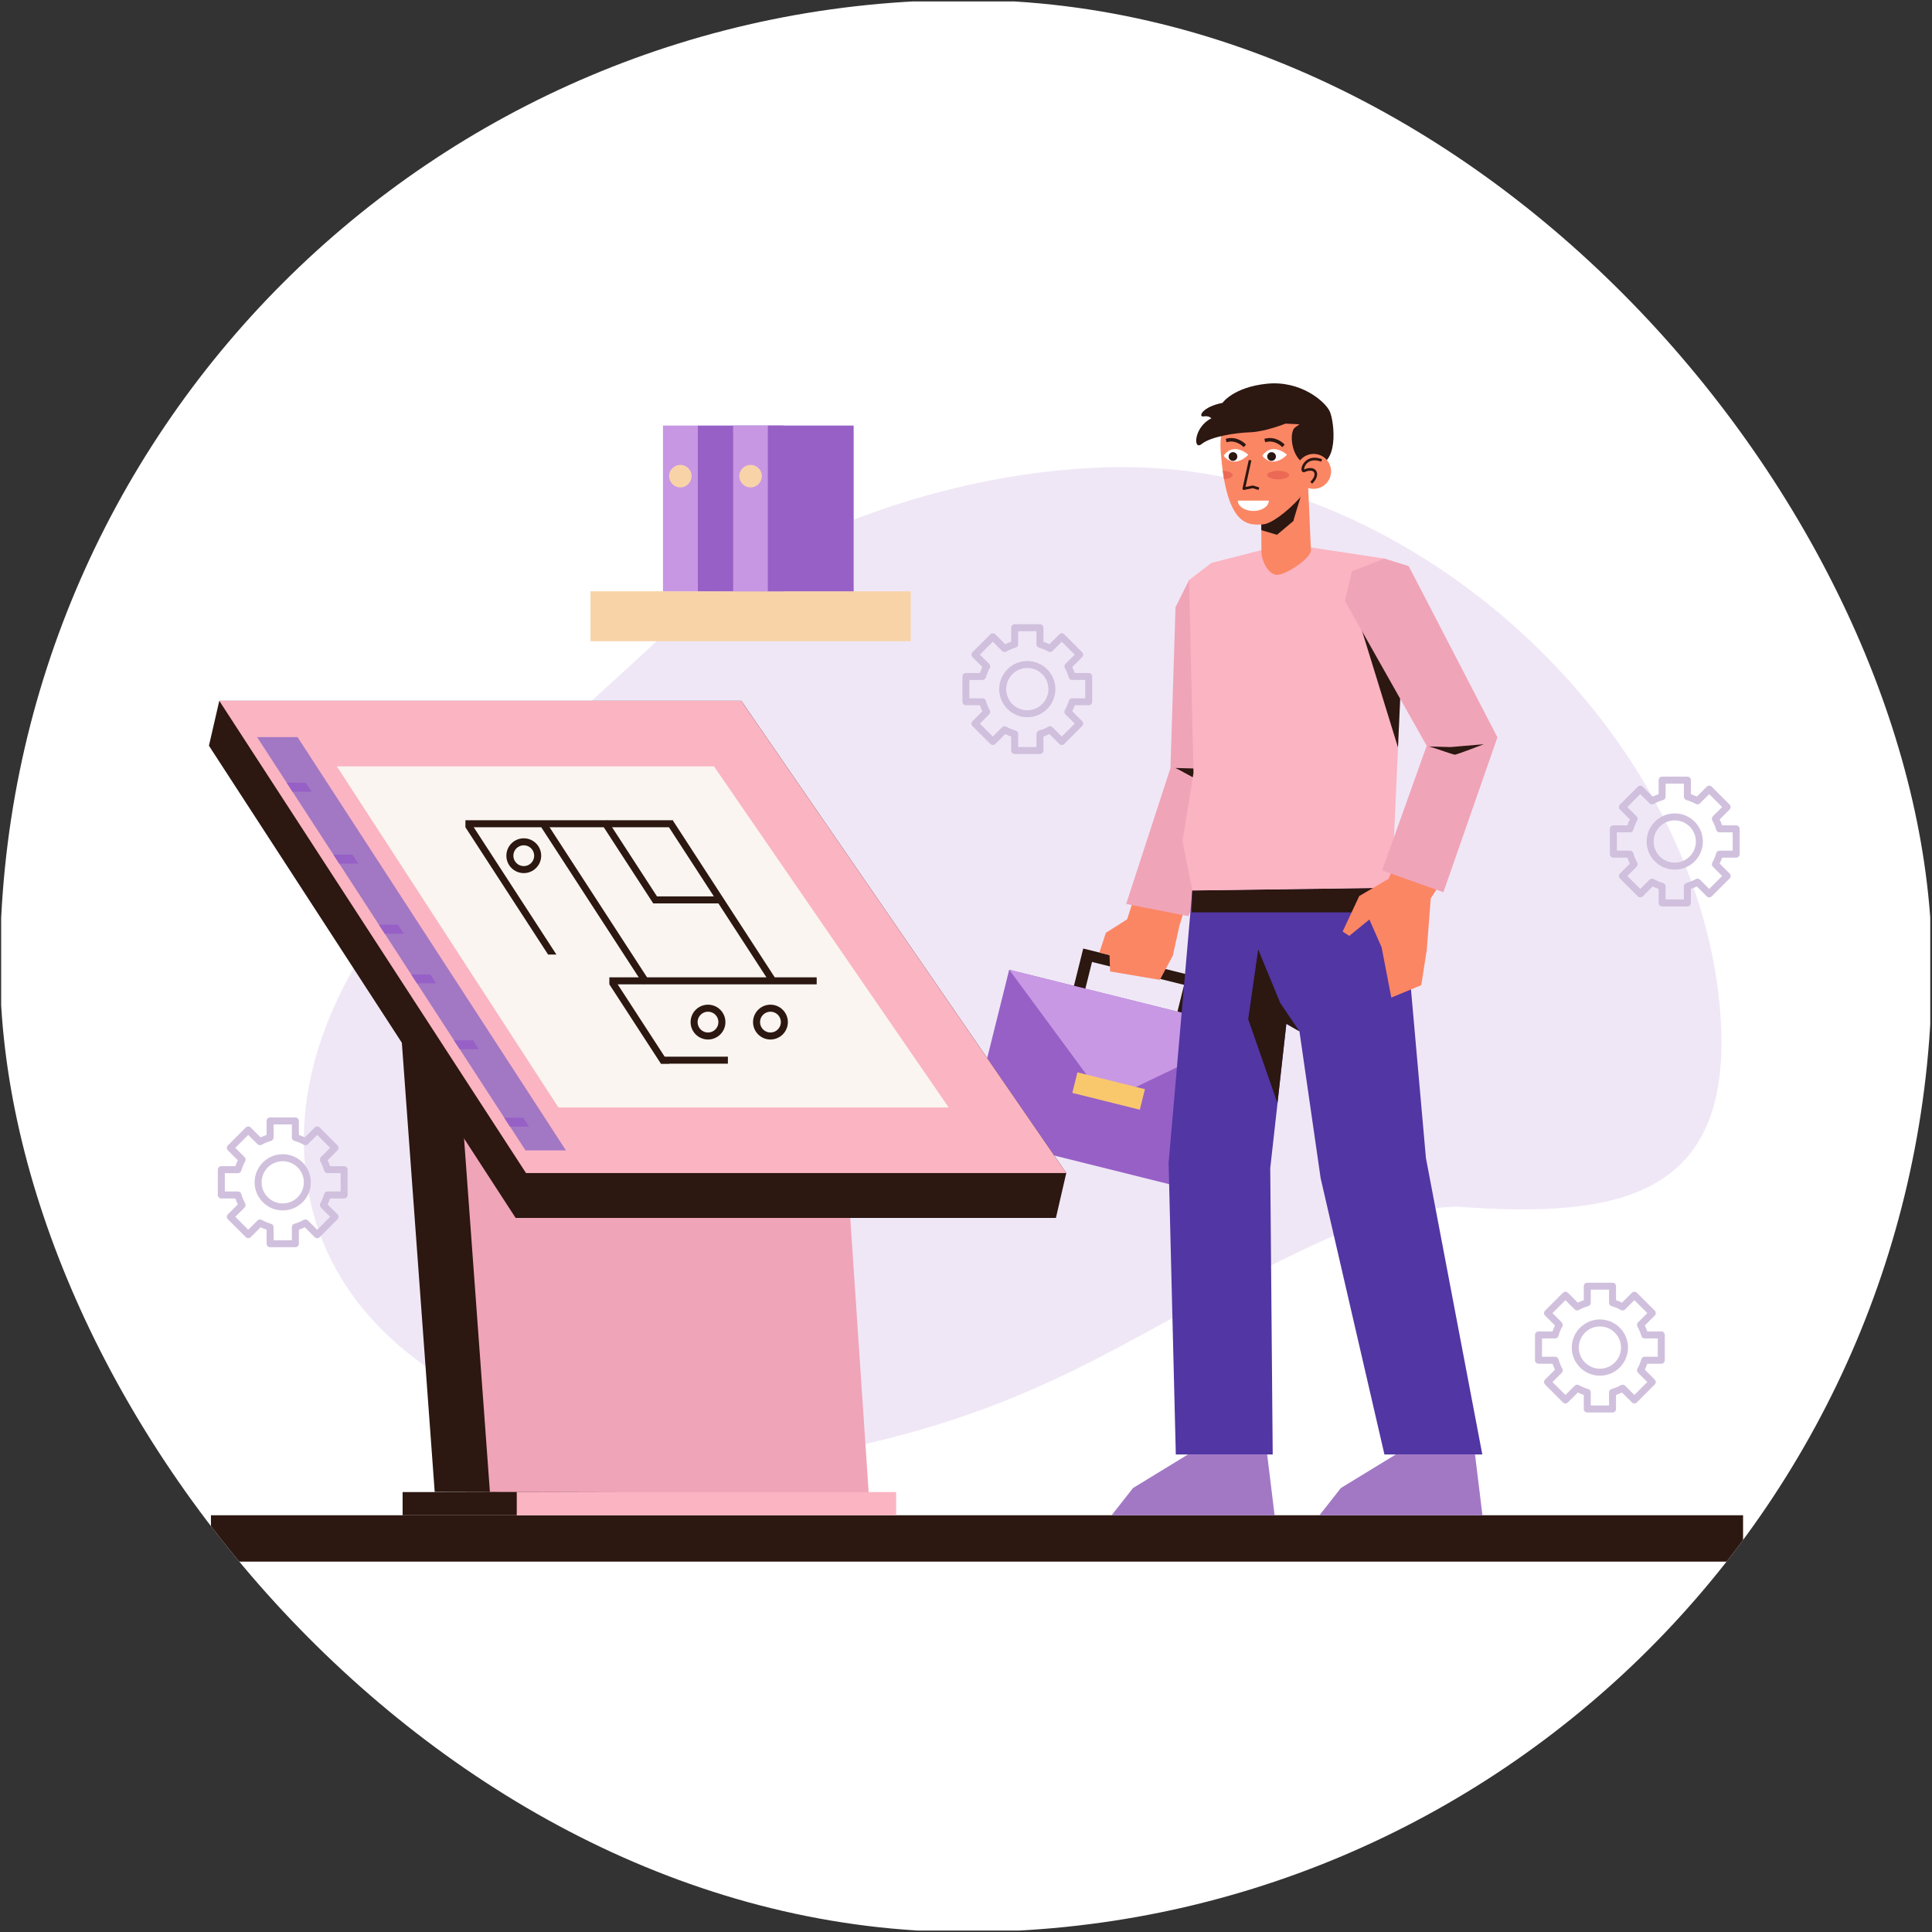 <svg width="124" height="124" viewBox="0 0 124 124" fill="none" xmlns="http://www.w3.org/2000/svg">
<rect x="0" y="0" width="124" height="124" fill="#333333" stroke="none"/>
<g clip-path="url(#clip0_21_391)">
<path d="M123.888 0.093H0.074V123.907H123.888V0.093Z" fill="white"/>
<path fill-rule="evenodd" clip-rule="evenodd" d="M93.428 77.439C104.122 78.248 111.529 76.791 110.369 64.501C108.727 47.096 91.652 31.005 73.972 30.033C63.65 29.465 50.141 33.563 42.627 40.694C33.066 49.769 17.179 61.683 19.785 76.424C22.367 91.037 43.04 95.607 55.852 92.606C68.131 89.729 73.642 84.918 84.076 80.004C87.163 78.549 90.014 77.609 93.428 77.439Z" fill="#EFE7F6"/>
<path d="M111.874 97.254H13.539V100.23H111.874V97.254Z" fill="#2C1711"/>
<path fill-rule="evenodd" clip-rule="evenodd" d="M69.524 60.878L76.9 62.716L75.707 67.502L68.332 65.665L69.524 60.878ZM75.571 64.927L75.998 63.212L70.088 61.74L69.661 63.454L69.183 65.372L75.093 66.844L75.571 64.927Z" fill="#2C1711"/>
<path d="M64.772 62.24L62.145 72.79L77.822 76.695L80.45 66.145L64.772 62.24Z" fill="#9760C6"/>
<path fill-rule="evenodd" clip-rule="evenodd" d="M64.773 62.238L80.452 66.144L70.995 70.684L64.773 62.238Z" fill="#C898E4"/>
<path d="M69.153 68.826L68.824 70.145L73.156 71.224L73.484 69.905L69.153 68.826Z" fill="#F9C86D"/>
<path fill-rule="evenodd" clip-rule="evenodd" d="M73.127 56.572L72.341 59.005L70.979 59.868L70.559 61.137L71.212 61.3L71.247 62.35L74.443 62.89L75.274 61.335L75.702 59.4L76.312 57.432L73.127 56.572Z" fill="#FB8664"/>
<path fill-rule="evenodd" clip-rule="evenodd" d="M76.275 58.8L80.143 49.913L79.943 37.741L78.527 36.908L76.317 37.228L75.447 38.974L75.121 49.297L72.281 58.017L76.275 58.8Z" fill="#F0A4B8"/>
<path fill-rule="evenodd" clip-rule="evenodd" d="M89.325 56.978L89.525 58.559L90.412 61.838L91.519 74.324L95.138 93.351H88.856L84.763 75.626L83.4 66.189L82.563 65.71L81.527 74.976L81.685 93.351H75.466L75.004 74.642L76.524 57.154L89.325 56.978Z" fill="#5236A3"/>
<path fill-rule="evenodd" clip-rule="evenodd" d="M83.396 66.19L82.559 65.711L81.99 70.796L80.113 65.415L80.753 60.934L82.168 64.371L83.396 66.19Z" fill="#2C1711"/>
<path fill-rule="evenodd" clip-rule="evenodd" d="M89.323 56.978L89.523 58.559H76.481L76.522 57.154L89.323 56.978Z" fill="#2C1711"/>
<path fill-rule="evenodd" clip-rule="evenodd" d="M75.402 49.29C75.54 49.29 76.786 50.053 76.904 50.053C77.022 50.053 78.217 49.425 78.217 49.425L76.808 49.328L75.402 49.29Z" fill="#2C1711"/>
<path fill-rule="evenodd" clip-rule="evenodd" d="M90.207 37.323L88.849 35.85L82.565 34.897L77.751 36.129L76.316 37.228L76.6 49.609L75.891 53.989L76.522 57.154L89.323 56.978L90.207 37.323Z" fill="#FBB4C2"/>
<path fill-rule="evenodd" clip-rule="evenodd" d="M89.726 47.972L89.99 42.104L86.934 38.92L89.726 47.972Z" fill="#2C1711"/>
<path d="M18.957 80.049H17.334C17.21 80.049 17.11 79.949 17.11 79.825V78.925C16.98 78.881 16.852 78.828 16.728 78.767L16.092 79.403C16.004 79.491 15.862 79.491 15.774 79.403L14.627 78.256C14.539 78.168 14.539 78.026 14.627 77.938L15.263 77.302C15.202 77.178 15.149 77.05 15.105 76.92H14.205C14.081 76.92 13.98 76.82 13.98 76.696V75.073C13.98 74.949 14.081 74.848 14.205 74.848H15.105C15.149 74.718 15.202 74.59 15.263 74.467L14.627 73.83C14.539 73.743 14.539 73.6 14.627 73.513L15.774 72.365C15.816 72.323 15.874 72.299 15.933 72.299C15.993 72.299 16.05 72.323 16.092 72.365L16.728 73.001C16.852 72.94 16.98 72.888 17.11 72.843V71.943C17.11 71.819 17.21 71.719 17.334 71.719H18.957C19.081 71.719 19.182 71.819 19.182 71.943V72.843C19.312 72.888 19.44 72.94 19.563 73.001L20.2 72.365C20.288 72.277 20.43 72.277 20.517 72.365L21.665 73.513C21.753 73.6 21.753 73.743 21.665 73.83L21.029 74.466C21.09 74.59 21.142 74.718 21.187 74.848H22.087C22.211 74.848 22.311 74.949 22.311 75.073V76.695C22.311 76.82 22.211 76.92 22.087 76.92H21.187C21.142 77.05 21.09 77.178 21.029 77.302L21.665 77.938C21.753 78.026 21.753 78.168 21.665 78.256L20.517 79.403C20.43 79.491 20.288 79.491 20.2 79.403L19.563 78.767C19.44 78.828 19.312 78.881 19.182 78.925V79.825C19.182 79.949 19.081 80.049 18.957 80.049ZM17.559 79.6H18.733V78.76C18.733 78.659 18.8 78.571 18.896 78.544C19.104 78.485 19.306 78.401 19.495 78.295C19.583 78.246 19.693 78.261 19.764 78.332L20.359 78.927L21.189 78.097L20.594 77.502C20.523 77.431 20.508 77.321 20.557 77.233C20.663 77.044 20.747 76.843 20.805 76.635C20.833 76.538 20.921 76.471 21.022 76.471H21.862V75.297H21.022C20.921 75.297 20.833 75.23 20.805 75.134C20.747 74.925 20.663 74.723 20.557 74.535C20.508 74.447 20.523 74.337 20.594 74.266L21.189 73.671L20.359 72.841L19.764 73.436C19.693 73.507 19.583 73.522 19.495 73.473C19.306 73.367 19.105 73.283 18.896 73.224C18.799 73.197 18.733 73.109 18.733 73.008V72.168H17.559V73.008C17.559 73.109 17.492 73.197 17.395 73.225C17.188 73.283 16.986 73.367 16.796 73.473C16.709 73.522 16.599 73.507 16.528 73.436L15.933 72.841L15.103 73.671L15.697 74.266C15.769 74.337 15.784 74.447 15.735 74.535C15.629 74.724 15.545 74.925 15.486 75.133C15.459 75.23 15.371 75.297 15.27 75.297H14.43V76.471H15.27C15.371 76.471 15.459 76.538 15.486 76.635C15.545 76.843 15.629 77.044 15.735 77.234C15.784 77.321 15.769 77.431 15.698 77.502L15.103 78.097L15.933 78.927L16.528 78.332C16.599 78.261 16.709 78.246 16.796 78.295C16.985 78.401 17.187 78.485 17.395 78.544C17.492 78.571 17.559 78.659 17.559 78.76L17.559 79.6ZM18.146 77.689C17.151 77.689 16.341 76.879 16.341 75.884C16.341 74.889 17.151 74.08 18.146 74.08C19.141 74.08 19.95 74.889 19.95 75.884C19.95 76.879 19.141 77.689 18.146 77.689ZM18.146 74.529C17.398 74.529 16.791 75.137 16.791 75.884C16.791 76.631 17.398 77.239 18.146 77.239C18.893 77.239 19.501 76.631 19.501 75.884C19.501 75.137 18.893 74.529 18.146 74.529Z" fill="#D0C0DD"/>
<path d="M108.301 58.176H106.678C106.554 58.176 106.454 58.075 106.454 57.951V57.052C106.323 57.007 106.196 56.954 106.072 56.893L105.436 57.53C105.348 57.617 105.206 57.617 105.118 57.53L103.97 56.382C103.883 56.294 103.883 56.152 103.97 56.065L104.607 55.428C104.546 55.304 104.493 55.177 104.449 55.047H103.549C103.425 55.047 103.324 54.946 103.324 54.822V53.199C103.324 53.075 103.425 52.974 103.549 52.974H104.449C104.493 52.844 104.546 52.717 104.607 52.593L103.97 51.957C103.928 51.914 103.905 51.857 103.905 51.798C103.905 51.738 103.928 51.681 103.97 51.639L105.118 50.492C105.206 50.404 105.348 50.404 105.436 50.492L106.072 51.128C106.196 51.067 106.323 51.014 106.454 50.969V50.07C106.454 49.946 106.554 49.845 106.678 49.845H108.301C108.425 49.845 108.526 49.946 108.526 50.07V50.969C108.656 51.014 108.784 51.067 108.907 51.128L109.544 50.491C109.586 50.449 109.643 50.426 109.702 50.426C109.762 50.426 109.819 50.449 109.861 50.491L111.009 51.639C111.096 51.727 111.096 51.869 111.009 51.957L110.372 52.593C110.433 52.717 110.486 52.844 110.531 52.974H111.43C111.554 52.974 111.655 53.075 111.655 53.199V54.822C111.655 54.946 111.554 55.047 111.43 55.047H110.531C110.486 55.177 110.433 55.304 110.373 55.428L111.009 56.065C111.097 56.152 111.097 56.294 111.009 56.382L109.861 57.53C109.819 57.572 109.762 57.596 109.702 57.596C109.643 57.596 109.586 57.572 109.544 57.53L108.907 56.893C108.783 56.954 108.656 57.007 108.526 57.051V57.951C108.526 58.075 108.425 58.176 108.301 58.176ZM106.903 57.727H108.076V56.886C108.076 56.786 108.143 56.697 108.24 56.67C108.448 56.611 108.65 56.528 108.839 56.422C108.927 56.372 109.037 56.388 109.108 56.459L109.702 57.053L110.532 56.223L109.938 55.629C109.867 55.557 109.852 55.448 109.901 55.36C110.007 55.171 110.091 54.969 110.149 54.761C110.176 54.664 110.265 54.597 110.365 54.597H111.206V53.424H110.365C110.265 53.424 110.177 53.357 110.149 53.26C110.09 53.052 110.007 52.85 109.901 52.661C109.851 52.573 109.867 52.464 109.938 52.392L110.532 51.798L109.702 50.968L109.108 51.562C109.037 51.634 108.927 51.649 108.839 51.599C108.65 51.493 108.448 51.41 108.24 51.351C108.143 51.324 108.076 51.235 108.076 51.135V50.294H106.903V51.135C106.903 51.235 106.836 51.324 106.739 51.351C106.531 51.409 106.33 51.493 106.14 51.599C106.052 51.649 105.943 51.634 105.871 51.562L105.277 50.968L104.447 51.798L105.041 52.392C105.112 52.464 105.128 52.573 105.078 52.661C104.972 52.85 104.889 53.052 104.83 53.26C104.803 53.357 104.714 53.424 104.614 53.424H103.773V54.597H104.614C104.714 54.597 104.803 54.664 104.83 54.761C104.889 54.969 104.972 55.171 105.078 55.36C105.128 55.448 105.113 55.557 105.041 55.629L104.447 56.223L105.277 57.053L105.871 56.459C105.943 56.388 106.052 56.373 106.14 56.422C106.33 56.528 106.531 56.612 106.739 56.67C106.836 56.697 106.903 56.786 106.903 56.886L106.903 57.727ZM107.49 55.815C106.495 55.815 105.685 55.005 105.685 54.011C105.685 53.016 106.495 52.206 107.49 52.206C108.485 52.206 109.294 53.016 109.294 54.011C109.294 55.005 108.485 55.815 107.49 55.815ZM107.49 52.655C106.742 52.655 106.134 53.263 106.134 54.011C106.134 54.758 106.742 55.366 107.49 55.366C108.237 55.366 108.845 54.758 108.845 54.011C108.845 53.263 108.237 52.655 107.49 52.655Z" fill="#D0C0DD"/>
<path d="M66.746 48.395H65.123C64.999 48.395 64.899 48.294 64.899 48.17V47.271C64.769 47.226 64.641 47.173 64.517 47.113L63.881 47.749C63.797 47.833 63.648 47.833 63.563 47.749L62.416 46.601C62.328 46.514 62.328 46.371 62.416 46.284L63.052 45.647C62.991 45.523 62.938 45.396 62.894 45.266H61.994C61.87 45.266 61.77 45.165 61.77 45.041V43.418C61.77 43.294 61.87 43.194 61.994 43.194H62.894C62.938 43.063 62.991 42.936 63.052 42.812L62.416 42.176C62.328 42.088 62.328 41.946 62.416 41.858L63.563 40.711C63.605 40.669 63.663 40.645 63.722 40.645C63.782 40.645 63.839 40.669 63.881 40.711L64.517 41.347C64.641 41.286 64.769 41.233 64.899 41.189V40.289C64.899 40.165 64.999 40.065 65.123 40.065H66.746C66.87 40.065 66.971 40.165 66.971 40.289V41.189C67.101 41.233 67.229 41.286 67.352 41.347L67.989 40.711C68.077 40.623 68.219 40.623 68.306 40.711L69.454 41.858C69.542 41.946 69.542 42.088 69.454 42.176L68.818 42.812C68.879 42.936 68.931 43.063 68.976 43.194H69.876C70 43.194 70.1 43.294 70.1 43.418V45.041C70.1 45.165 70 45.266 69.876 45.266H68.976C68.932 45.396 68.879 45.523 68.818 45.647L69.454 46.284C69.542 46.371 69.542 46.514 69.454 46.601L68.306 47.749C68.219 47.837 68.077 47.837 67.989 47.749L67.352 47.112C67.229 47.173 67.101 47.226 66.971 47.271V48.17C66.971 48.294 66.87 48.395 66.746 48.395ZM65.348 47.946H66.522V47.105C66.522 47.005 66.589 46.916 66.686 46.889C66.893 46.831 67.095 46.747 67.284 46.641C67.372 46.592 67.482 46.607 67.553 46.678L68.148 47.273L68.978 46.442L68.383 45.848C68.312 45.777 68.297 45.667 68.346 45.579C68.452 45.39 68.536 45.188 68.595 44.98C68.622 44.883 68.71 44.817 68.811 44.817H69.651V43.643H68.811C68.71 43.643 68.622 43.576 68.595 43.479C68.536 43.271 68.452 43.069 68.346 42.88C68.297 42.793 68.312 42.683 68.383 42.612L68.978 42.017L68.148 41.187L67.553 41.782C67.482 41.853 67.372 41.868 67.284 41.819C67.095 41.712 66.894 41.629 66.685 41.57C66.589 41.543 66.522 41.455 66.522 41.354V40.514H65.348V41.354C65.348 41.455 65.281 41.543 65.184 41.57C64.977 41.629 64.775 41.712 64.585 41.819C64.498 41.868 64.388 41.853 64.317 41.782L63.722 41.187L62.892 42.017L63.487 42.612C63.558 42.683 63.573 42.793 63.524 42.88C63.417 43.069 63.334 43.271 63.275 43.479C63.248 43.576 63.16 43.643 63.059 43.643H62.219V44.817H63.059C63.16 44.817 63.248 44.883 63.275 44.98C63.334 45.188 63.418 45.39 63.524 45.579C63.573 45.667 63.558 45.777 63.487 45.848L62.892 46.443L63.722 47.272L64.317 46.678C64.388 46.607 64.498 46.592 64.585 46.641C64.775 46.747 64.976 46.831 65.184 46.889C65.281 46.917 65.348 47.005 65.348 47.106V47.946ZM65.935 46.034C64.94 46.034 64.13 45.225 64.13 44.23C64.13 43.235 64.94 42.425 65.935 42.425C66.93 42.425 67.739 43.235 67.739 44.23C67.739 45.225 66.93 46.034 65.935 46.034ZM65.935 42.874C65.188 42.874 64.58 43.483 64.58 44.23C64.58 44.977 65.188 45.585 65.935 45.585C66.682 45.585 67.29 44.977 67.29 44.23C67.29 43.483 66.682 42.874 65.935 42.874Z" fill="#D0C0DD"/>
<path d="M103.496 90.656H101.874C101.749 90.656 101.649 90.555 101.649 90.431V89.532C101.519 89.487 101.391 89.434 101.268 89.374L100.631 90.01C100.543 90.097 100.401 90.097 100.313 90.01L99.166 88.862C99.078 88.774 99.078 88.632 99.166 88.544L99.802 87.908C99.741 87.784 99.688 87.657 99.644 87.527H98.744C98.62 87.527 98.519 87.426 98.519 87.302V85.679C98.519 85.555 98.62 85.454 98.744 85.454H99.644C99.688 85.324 99.741 85.197 99.802 85.073L99.166 84.437C99.124 84.394 99.1 84.337 99.1 84.278C99.1 84.218 99.124 84.161 99.166 84.119L100.313 82.972C100.401 82.884 100.543 82.884 100.631 82.972L101.267 83.608C101.391 83.547 101.519 83.494 101.649 83.45V82.55C101.649 82.426 101.749 82.325 101.873 82.325H103.496C103.62 82.325 103.721 82.426 103.721 82.55V83.449C103.851 83.494 103.979 83.547 104.102 83.608L104.739 82.971C104.823 82.887 104.972 82.887 105.056 82.971L106.204 84.119C106.292 84.207 106.292 84.349 106.204 84.437L105.568 85.073C105.629 85.197 105.682 85.324 105.726 85.454H106.626C106.75 85.454 106.85 85.555 106.85 85.679V87.302C106.85 87.426 106.75 87.527 106.626 87.527H105.726C105.682 87.657 105.629 87.784 105.568 87.908L106.204 88.544C106.292 88.632 106.292 88.775 106.204 88.862L105.056 90.01C104.969 90.097 104.827 90.097 104.739 90.01L104.102 89.373C103.979 89.434 103.851 89.487 103.721 89.531V90.431C103.721 90.555 103.62 90.656 103.496 90.656ZM102.098 90.207H103.272V89.366C103.272 89.266 103.339 89.178 103.435 89.15C103.643 89.092 103.845 89.008 104.034 88.902C104.123 88.853 104.232 88.868 104.303 88.939L104.898 89.533L105.728 88.703L105.133 88.109C105.062 88.037 105.047 87.928 105.096 87.84C105.202 87.651 105.286 87.45 105.345 87.241C105.372 87.144 105.46 87.077 105.561 87.077H106.401V85.904H105.561C105.46 85.904 105.372 85.837 105.345 85.74C105.286 85.532 105.202 85.33 105.096 85.141C105.047 85.053 105.062 84.944 105.133 84.872L105.728 84.278L104.898 83.448L104.303 84.042C104.232 84.113 104.123 84.129 104.034 84.079C103.845 83.973 103.644 83.89 103.435 83.831C103.339 83.803 103.272 83.715 103.272 83.615V82.774H102.098V83.615C102.098 83.715 102.031 83.804 101.934 83.831C101.727 83.889 101.525 83.973 101.336 84.079C101.248 84.129 101.138 84.114 101.067 84.042L100.472 83.448L99.642 84.278L100.237 84.872C100.308 84.943 100.323 85.053 100.274 85.141C100.167 85.331 100.084 85.532 100.025 85.74C99.998 85.837 99.91 85.904 99.809 85.904H98.969V87.078H99.809C99.91 87.078 99.998 87.144 100.025 87.241C100.084 87.449 100.168 87.651 100.274 87.84C100.323 87.928 100.308 88.037 100.237 88.109L99.642 88.703L100.472 89.533L101.067 88.939C101.138 88.868 101.248 88.853 101.336 88.902C101.525 89.008 101.726 89.091 101.934 89.15C102.031 89.177 102.098 89.266 102.098 89.366L102.098 90.207ZM102.685 88.295C101.69 88.295 100.88 87.486 100.88 86.49C100.88 85.496 101.69 84.686 102.685 84.686C103.68 84.686 104.489 85.496 104.489 86.49C104.489 87.486 103.68 88.295 102.685 88.295ZM102.685 85.135C101.938 85.135 101.33 85.743 101.33 86.491C101.33 87.238 101.938 87.846 102.685 87.846C103.432 87.846 104.04 87.238 104.04 86.491C104.04 85.743 103.432 85.135 102.685 85.135Z" fill="#D0C0DD"/>
<path fill-rule="evenodd" clip-rule="evenodd" d="M80.934 31.832L83.958 31.183L84.137 35.312C84.166 35.834 82.453 36.954 81.916 36.894C81.378 36.834 80.99 35.999 80.962 35.477L80.934 31.832Z" fill="#FB8664"/>
<path fill-rule="evenodd" clip-rule="evenodd" d="M80.954 34.025L80.941 32.412L82.515 31.759L83.613 31.459C83.613 31.459 82.984 33.465 83.016 33.436L81.96 34.325L80.954 34.025Z" fill="#2C1711"/>
<path fill-rule="evenodd" clip-rule="evenodd" d="M78.346 28.948C78.71 33.805 80.094 33.72 81.069 33.655C82.045 33.59 85.125 30.78 85.032 28.649C84.828 24.021 77.982 24.091 78.346 28.948Z" fill="#FB8664"/>
<path fill-rule="evenodd" clip-rule="evenodd" d="M78.481 30.218C78.507 30.408 78.535 30.588 78.565 30.758C78.879 30.73 79.112 30.621 79.112 30.491C79.112 30.349 78.835 30.232 78.481 30.218Z" fill="#EB6955"/>
<path fill-rule="evenodd" clip-rule="evenodd" d="M84.18 29.825C82.932 29.89 82.657 27.773 83.12 27.438L83.406 27.231L82.504 27.189C82.504 27.189 81.207 27.711 80.239 27.745C79.27 27.778 77.712 28.023 77.131 28.494C76.55 28.966 76.625 27.391 77.746 26.852C77.746 26.852 77.611 26.666 77.249 26.726C76.886 26.784 77.131 26.119 78.462 25.858C78.462 25.858 79.161 24.847 81.317 24.628C83.473 24.409 85.04 25.757 85.343 26.397C85.646 27.037 86 30.137 84.18 29.825Z" fill="#2C1711"/>
<path fill-rule="evenodd" clip-rule="evenodd" d="M84.263 29.135C84.881 29.108 85.404 29.587 85.431 30.205C85.458 30.823 84.979 31.346 84.361 31.373C83.743 31.401 83.22 30.922 83.192 30.303C83.165 29.685 83.644 29.162 84.263 29.135Z" fill="#FB8664"/>
<path fill-rule="evenodd" clip-rule="evenodd" d="M79.239 28.823C79.714 28.802 80.117 29.187 80.117 29.187C80.117 29.187 79.749 29.605 79.274 29.626C78.799 29.647 78.539 29.254 78.539 29.254C78.539 29.254 78.763 28.843 79.239 28.823Z" fill="white"/>
<path fill-rule="evenodd" clip-rule="evenodd" d="M79.147 29.58C79.302 29.573 79.421 29.443 79.415 29.288C79.408 29.134 79.277 29.015 79.123 29.021C78.969 29.028 78.849 29.159 78.856 29.313C78.862 29.468 78.993 29.587 79.147 29.58Z" fill="#2C1711"/>
<path d="M80.774 31.448L80.405 31.333L79.847 31.444C79.819 31.45 79.79 31.441 79.77 31.421C79.75 31.4 79.742 31.371 79.748 31.344L80.151 29.518L80.315 29.554L79.94 31.254L80.393 31.164C80.407 31.161 80.421 31.162 80.434 31.166L80.824 31.287L80.774 31.448Z" fill="#2C1711"/>
<path d="M84.216 31.044L84.098 30.924L84.157 30.865C84.16 30.862 84.427 30.592 84.357 30.363C84.339 30.302 84.302 30.261 84.246 30.236C84.113 30.177 83.9 30.222 83.748 30.293C83.684 30.323 83.617 30.312 83.575 30.263C83.493 30.168 83.529 29.944 83.656 29.752C83.765 29.587 84.091 29.227 84.772 29.443L84.852 29.469L84.801 29.63L84.721 29.604C84.217 29.443 83.952 29.649 83.839 29.786C83.728 29.922 83.694 30.068 83.699 30.13C83.881 30.051 84.129 30 84.315 30.082C84.415 30.127 84.486 30.207 84.518 30.313C84.618 30.64 84.29 30.971 84.276 30.984L84.216 31.044Z" fill="#2C1711"/>
<path d="M79.818 28.7L79.737 28.622C79.733 28.619 79.338 28.25 78.828 28.358L78.718 28.381L78.672 28.161L78.782 28.138C79.412 28.006 79.873 28.442 79.892 28.46L79.973 28.538L79.818 28.7Z" fill="#2C1711"/>
<path fill-rule="evenodd" clip-rule="evenodd" d="M25.488 62.773H49.996L52.212 95.82L27.9 95.754L25.488 62.773Z" fill="#2C1711"/>
<path fill-rule="evenodd" clip-rule="evenodd" d="M29.031 62.773H53.539L55.755 95.82L31.443 95.754L29.031 62.773Z" fill="#F0A4B8"/>
<path d="M57.516 95.766H31.867V97.254H57.516V95.766Z" fill="#FBB4C2"/>
<path d="M33.167 95.766H25.84V97.254H33.167V95.766Z" fill="#2C1711"/>
<path fill-rule="evenodd" clip-rule="evenodd" d="M14.075 44.979L13.41 47.861L33.095 78.17H67.771L68.436 75.288L47.578 44.979H14.075Z" fill="#2C1711"/>
<path fill-rule="evenodd" clip-rule="evenodd" d="M68.435 75.288H33.759L14.074 44.979H47.577L68.435 75.288Z" fill="#FBB4C2"/>
<path fill-rule="evenodd" clip-rule="evenodd" d="M60.891 71.081H35.841L21.621 49.186H45.824L60.891 71.081Z" fill="#FAF5F0"/>
<path fill-rule="evenodd" clip-rule="evenodd" d="M42.954 52.645H43.179V53.094H29.871V52.645H42.954Z" fill="#2C1711"/>
<path fill-rule="evenodd" clip-rule="evenodd" d="M29.993 53.282L29.871 53.094L30.247 52.85C32.069 55.655 33.89 58.461 35.712 61.266H35.178L29.993 53.282Z" fill="#2C1711"/>
<path fill-rule="evenodd" clip-rule="evenodd" d="M34.86 53.282L34.738 53.094L35.114 52.85C37.297 56.211 39.479 59.572 41.662 62.933L41.286 63.176L34.86 53.282Z" fill="#2C1711"/>
<path fill-rule="evenodd" clip-rule="evenodd" d="M52.193 62.727H52.417V63.176H39.109V62.727H52.193Z" fill="#2C1711"/>
<path fill-rule="evenodd" clip-rule="evenodd" d="M38.739 53.076L38.617 52.889L38.993 52.645C40.148 54.423 41.303 56.202 42.459 57.981H41.925L38.739 53.076Z" fill="#2C1711"/>
<path fill-rule="evenodd" clip-rule="evenodd" d="M42.923 53.076L42.801 52.889L43.176 52.645C45.36 56.005 47.541 59.367 49.724 62.727L49.349 62.971L42.923 53.076Z" fill="#2C1711"/>
<path d="M46.226 57.533H41.93V57.982H46.226V57.533Z" fill="#2C1711"/>
<path fill-rule="evenodd" clip-rule="evenodd" d="M39.231 63.364L39.109 63.177L39.485 62.933C40.641 64.711 41.796 66.49 42.951 68.269H42.417L39.231 63.364Z" fill="#2C1711"/>
<path d="M46.718 67.82H42.422V68.27H46.718V67.82Z" fill="#2C1711"/>
<path d="M45.442 66.718C44.825 66.718 44.324 66.217 44.324 65.601C44.324 64.985 44.825 64.483 45.442 64.483C46.058 64.483 46.559 64.985 46.559 65.601C46.559 66.217 46.058 66.718 45.442 66.718ZM45.442 64.933C45.073 64.933 44.773 65.232 44.773 65.601C44.773 65.969 45.073 66.269 45.442 66.269C45.81 66.269 46.11 65.969 46.11 65.601C46.11 65.232 45.81 64.933 45.442 64.933Z" fill="#2C1711"/>
<path d="M49.449 66.718C48.833 66.718 48.332 66.217 48.332 65.601C48.332 64.985 48.833 64.483 49.449 64.483C50.066 64.483 50.567 64.985 50.567 65.601C50.567 66.217 50.066 66.718 49.449 66.718ZM49.449 64.933C49.081 64.933 48.781 65.232 48.781 65.601C48.781 65.969 49.081 66.269 49.449 66.269C49.818 66.269 50.118 65.969 50.118 65.601C50.118 65.232 49.818 64.933 49.449 64.933Z" fill="#2C1711"/>
<path d="M33.617 56.038C33.001 56.038 32.5 55.537 32.5 54.921C32.5 54.305 33.001 53.804 33.617 53.804C34.233 53.804 34.735 54.305 34.735 54.921C34.735 55.537 34.233 56.038 33.617 56.038ZM33.617 54.253C33.249 54.253 32.949 54.553 32.949 54.921C32.949 55.289 33.249 55.589 33.617 55.589C33.986 55.589 34.285 55.289 34.285 54.921C34.285 54.553 33.986 54.253 33.617 54.253Z" fill="#2C1711"/>
<path fill-rule="evenodd" clip-rule="evenodd" d="M81.807 97.254H71.344L72.721 95.504L76.246 93.351H81.33L81.807 97.254Z" fill="#A278C4"/>
<path fill-rule="evenodd" clip-rule="evenodd" d="M95.147 97.254H84.684L86.061 95.504L89.585 93.351H94.67L95.147 97.254Z" fill="#A278C4"/>
<path fill-rule="evenodd" clip-rule="evenodd" d="M89.606 55.289L89.119 56.408L87.238 57.511L86.172 59.79L86.6 60.067L87.89 59.017L88.675 60.8L89.297 64.027L91.222 63.231L91.576 60.941L91.828 57.663L92.788 56.178L89.606 55.289Z" fill="#FB8664"/>
<path fill-rule="evenodd" clip-rule="evenodd" d="M92.641 57.267L96.109 47.324L90.415 36.334L88.846 35.849L86.769 36.67L86.324 38.57L91.569 47.865L88.709 55.863L92.641 57.267Z" fill="#F0A4B8"/>
<path fill-rule="evenodd" clip-rule="evenodd" d="M91.688 47.91C91.825 47.91 93.256 48.438 93.374 48.438C93.492 48.438 95.234 47.767 95.234 47.767L93.093 47.948L91.688 47.91Z" fill="#2C1711"/>
<path d="M58.452 37.952H37.898V41.156H58.452V37.952Z" fill="#F8D3A8"/>
<path d="M44.788 27.312H42.551V37.952H44.788V27.312Z" fill="#C797E3"/>
<path d="M50.29 27.312H44.789V37.952H50.29V27.312Z" fill="#9760C6"/>
<path fill-rule="evenodd" clip-rule="evenodd" d="M43.665 31.284C44.064 31.284 44.389 30.959 44.389 30.56C44.389 30.161 44.064 29.836 43.665 29.836C43.267 29.836 42.941 30.161 42.941 30.56C42.941 30.959 43.267 31.284 43.665 31.284Z" fill="#F8D3A8"/>
<path d="M49.291 27.312H47.055V37.952H49.291V27.312Z" fill="#C797E3"/>
<path d="M54.79 27.312H49.289V37.952H54.79V27.312Z" fill="#9760C6"/>
<path fill-rule="evenodd" clip-rule="evenodd" d="M48.173 31.284C48.572 31.284 48.897 30.959 48.897 30.56C48.897 30.161 48.572 29.836 48.173 29.836C47.774 29.836 47.449 30.161 47.449 30.56C47.449 30.959 47.774 31.284 48.173 31.284Z" fill="#F8D3A8"/>
<path d="M82.298 28.7L82.217 28.622C82.213 28.619 81.819 28.25 81.308 28.358L81.199 28.381L81.152 28.162L81.262 28.139C81.892 28.005 82.353 28.442 82.373 28.46L82.453 28.538L82.298 28.7Z" fill="#2C1711"/>
<path fill-rule="evenodd" clip-rule="evenodd" d="M81.723 28.823C82.198 28.802 82.601 29.187 82.601 29.187C82.601 29.187 82.234 29.605 81.758 29.626C81.283 29.647 81.023 29.254 81.023 29.254C81.023 29.254 81.248 28.843 81.723 28.823Z" fill="white"/>
<path fill-rule="evenodd" clip-rule="evenodd" d="M81.624 29.58C81.778 29.573 81.898 29.443 81.891 29.288C81.885 29.134 81.754 29.015 81.6 29.021C81.445 29.028 81.326 29.159 81.332 29.313C81.339 29.468 81.47 29.587 81.624 29.58Z" fill="#2C1711"/>
<path fill-rule="evenodd" clip-rule="evenodd" d="M81.437 32.132C81.437 32.498 80.991 32.795 80.441 32.795C79.891 32.795 79.445 32.498 79.445 32.132H81.437Z" fill="white"/>
<path fill-rule="evenodd" clip-rule="evenodd" d="M82.035 30.764C82.423 30.764 82.739 30.641 82.739 30.491C82.739 30.34 82.423 30.217 82.035 30.217C81.648 30.217 81.332 30.34 81.332 30.491C81.332 30.641 81.648 30.764 82.035 30.764Z" fill="#EB6955"/>
<path fill-rule="evenodd" clip-rule="evenodd" d="M36.323 73.833H33.726L16.5 47.31H19.098L36.323 73.833Z" fill="#A278C4"/>
<path fill-rule="evenodd" clip-rule="evenodd" d="M32.731 72.309L32.359 71.736H33.587L33.959 72.309H32.731Z" fill="#9760C6"/>
<path fill-rule="evenodd" clip-rule="evenodd" d="M29.505 67.34L29.133 66.768H30.361L30.733 67.34H29.505Z" fill="#9760C6"/>
<path fill-rule="evenodd" clip-rule="evenodd" d="M26.763 63.115L26.391 62.542H27.619L27.991 63.115H26.763Z" fill="#9760C6"/>
<path fill-rule="evenodd" clip-rule="evenodd" d="M24.692 59.926L24.32 59.353H25.548L25.92 59.926H24.692Z" fill="#9760C6"/>
<path fill-rule="evenodd" clip-rule="evenodd" d="M21.77 55.428L21.398 54.855H22.626L22.998 55.428H21.77Z" fill="#9760C6"/>
<path fill-rule="evenodd" clip-rule="evenodd" d="M18.77 50.812L18.398 50.239H19.626L19.998 50.812H18.77Z" fill="#9760C6"/>
</g>
<defs>
<clipPath id="clip0_21_391">
<rect width="124" height="124" rx="62" fill="white"/>
</clipPath>
</defs>
</svg>

